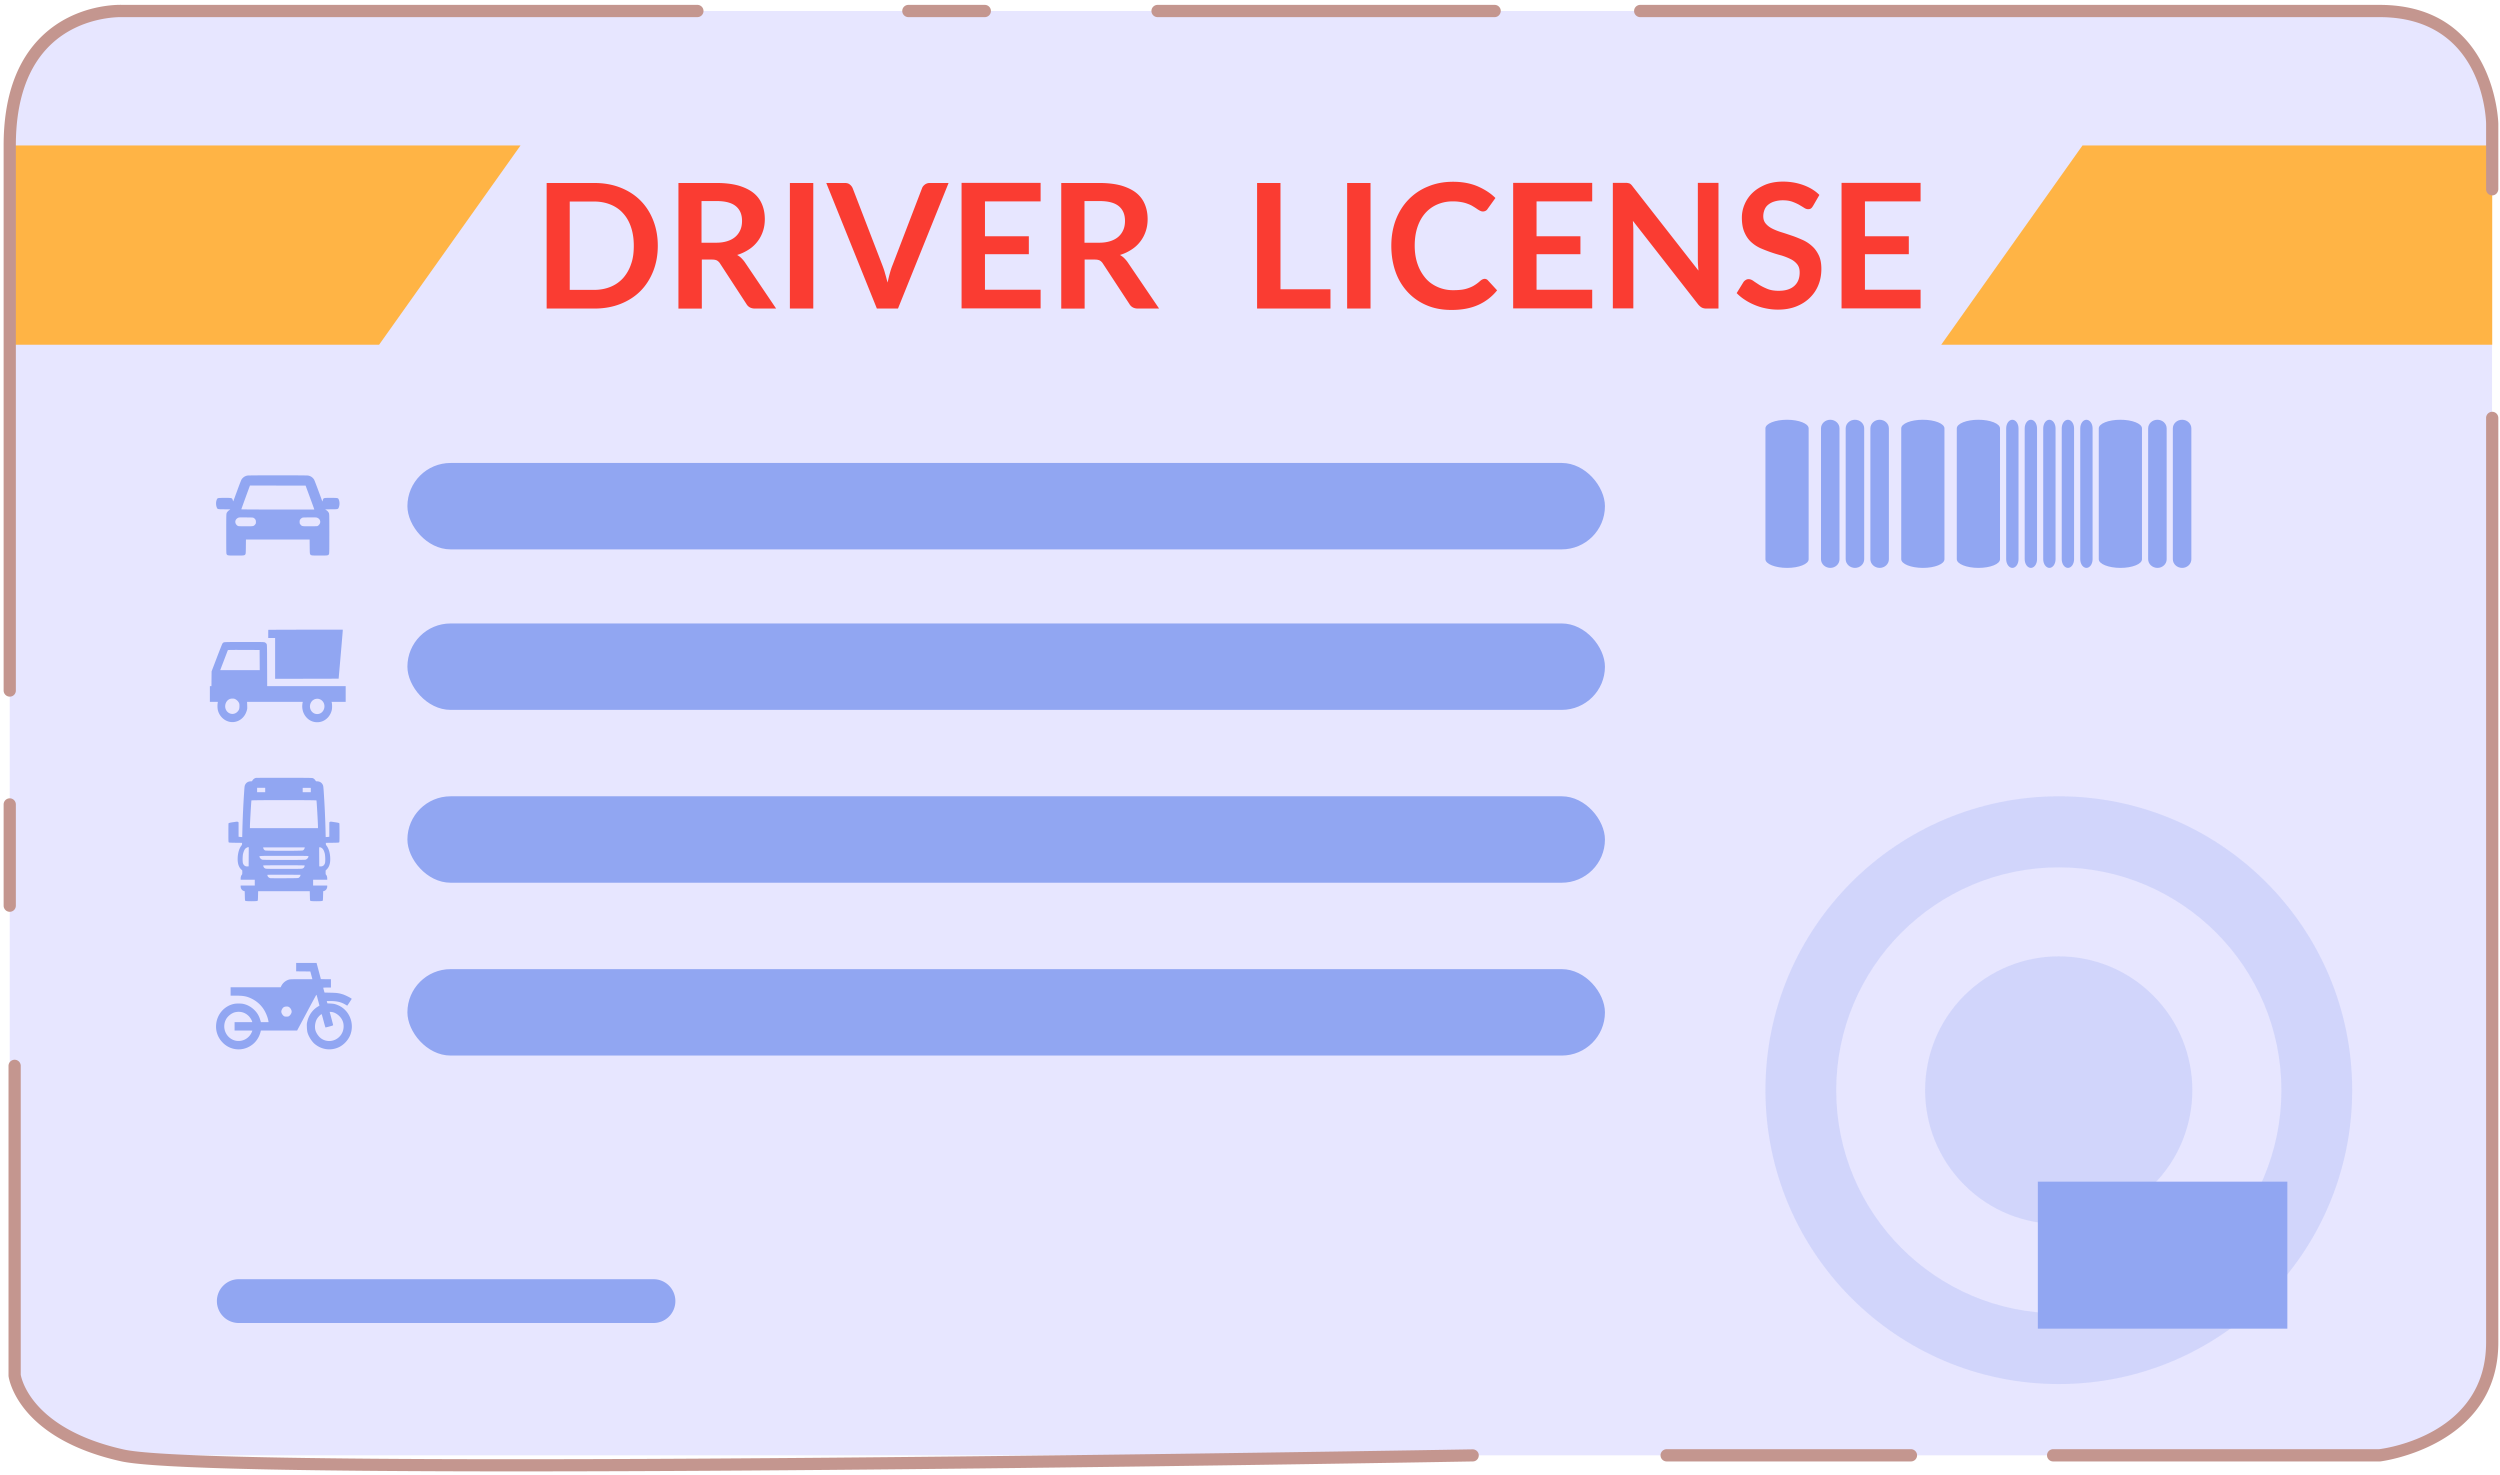<svg width="405" height="239" fill="none" xmlns="http://www.w3.org/2000/svg"><path d="M385.46 235.762H19.83c-10.08 0-18.252-8.187-18.252-18.284V20.068C1.578 9.971 9.75 1.783 19.83 1.783h365.63c10.08 0 18.253 8.188 18.253 18.285v197.41c.024 10.097-8.149 18.284-18.253 18.284z" fill="#E7E6FF"/><path fill-rule="evenodd" clip-rule="evenodd" d="M41.425 126.024a.972.972 0 00-.56.462c-.035.073-.074.088-.222.088-.417 0-.757.204-.93.557-.088.183-.1.276-.165 1.237-.14 2.095-.24 4.265-.284 6.148l-.026 1.084h-.12c-.066 0-.198-.011-.294-.024l-.174-.025v-2.332l-.094-.065c-.089-.06-.132-.059-.666.022-.697.105-.838.141-.867.22-.013.034-.023.726-.023 1.539 0 1.325.006 1.482.062 1.53.048.042.289.056 1.106.065l1.044.012v.158c0 .121-.029.195-.126.32-.365.469-.585 1.282-.586 2.167 0 .723.182 1.266.548 1.633l.202.202v.313c0 .244-.014.324-.062.366-.11.096-.199.357-.2.591v.225h2.287v.938h-2.288l.001.166c.002.336.224.641.525.722l.13.035.02.753c.017.687.025.758.091.808.107.081 1.848.081 1.955 0 .066-.05.074-.121.091-.811l.019-.755h8.362l.019.755c.017.69.025.761.091.811.107.081 1.848.081 1.955 0 .066-.05.074-.121.091-.808l.02-.753.13-.035c.301-.081.523-.386.525-.722v-.166h-2.287v-.938h2.288l-.001-.225c-.001-.234-.09-.495-.2-.591-.048-.042-.062-.122-.062-.366v-.313l.202-.202c.366-.367.548-.91.548-1.633 0-.885-.22-1.698-.586-2.167-.097-.125-.127-.199-.127-.32v-.158l1.045-.012c.817-.009 1.058-.023 1.106-.065.056-.048.062-.205.062-1.53 0-.813-.01-1.505-.023-1.539-.029-.079-.17-.115-.867-.22-.534-.081-.577-.082-.666-.022l-.094.065v2.332l-.174.025a2.737 2.737 0 01-.294.024h-.12l-.026-1.084a147.077 147.077 0 00-.284-6.148c-.064-.961-.077-1.054-.166-1.237-.172-.353-.512-.557-.93-.557-.157 0-.186-.013-.233-.107a1.036 1.036 0 00-.398-.387c-.126-.069-.32-.073-4.669-.079-2.495-.004-4.58.007-4.631.023zm1.538 1.957v.351H41.65v-.703h1.313v.352zm7.387 0v.351h-1.313v-.703h1.313v.352zm.919 1.69c.035.102.243 3.728.243 4.239v.245H40.488v-.245c.001-.511.21-4.137.244-4.239.024-.072 10.514-.072 10.538 0zm-10.978 9.124l-.01 1.553-.185.012c-.362.024-.618-.156-.738-.52-.077-.232-.066-1.173.018-1.524.081-.343.223-.67.354-.816.114-.126.359-.256.486-.257l.085-.001-.01 1.553zm11.7-1.493c.292.127.477.411.617.95.097.372.118 1.334.034 1.588-.12.364-.376.544-.738.52l-.185-.012-.01-1.553c-.01-1.542-.01-1.553.067-1.553.042 0 .14.027.216.06zm-2.64.086a.584.584 0 01-.3.386c-.184.08-5.918.08-6.103 0a.584.584 0 01-.3-.386l-.024-.107h6.752l-.024.107zm.624 1.32c0 .218-.234.493-.48.564-.191.055-6.799.055-6.99 0a.716.716 0 01-.429-.376c-.108-.27-.469-.248 3.924-.248 3.545 0 3.975.007 3.975.06zm-.618 1.504c.013.023-.012.118-.056.213a.47.47 0 01-.24.253c-.157.079-.208.08-3.061.08-2.853 0-2.904-.001-3.06-.08a.47.47 0 01-.24-.253c-.045-.095-.07-.19-.057-.213.016-.027 1.116-.04 3.357-.04 2.24 0 3.34.013 3.357.04zm-.687 1.601c-.015.12-.11.262-.247.369-.101.079-.15.081-2.285.093-1.2.006-2.254.001-2.343-.013-.195-.029-.406-.209-.452-.384-.018-.068-.025-.136-.016-.153.008-.016 1.217-.025 2.685-.019l2.67.01-.012.097zm-5.199-39.778c-.01.01-.018.313-.018.672v.653h1.117v6.61l5.146-.012 5.145-.012.33-3.783c.182-2.08.332-3.868.334-3.973l.002-.19-6.019.008c-3.31.004-6.027.016-6.037.027zm-7.22 2.028a.63.63 0 00-.218.192c-.047.072-.46 1.115-.92 2.319l-.834 2.187-.013 1.197-.012 1.196H34v2.553h1.294l-.032.216c-.053.354-.032.887.047 1.177.32 1.177 1.4 1.975 2.533 1.873.983-.088 1.796-.775 2.113-1.785.106-.338.113-.405.092-.923l-.022-.558h9.025l-.03.148c-.175.892.068 1.777.66 2.403a2.295 2.295 0 001.765.742c1.09-.016 2.03-.821 2.303-1.969.07-.295.067-.981-.005-1.222l-.03-.102H56v-2.553H43.283l-.012-3.369c-.011-3.327-.012-3.371-.1-3.498a.808.808 0 00-.237-.209c-.136-.074-.383-.079-3.348-.078-2.592.002-3.227.014-3.335.063zm5.817 2.864l.011 1.629h-6.404l.068-.171c.037-.094.31-.806.606-1.584l.56-1.47c.018-.045.558-.055 2.585-.045l2.563.011.01 1.63zm-4.042 6.293c.241.095.517.336.643.563.108.195.122.264.122.607 0 .451-.072.65-.335.92-.566.582-1.511.403-1.86-.353-.3-.651.01-1.486.64-1.722.216-.082.6-.088.79-.015zm13.957.143c1.033.642.592 2.32-.608 2.312-.939-.006-1.48-1.101-.956-1.938.329-.527 1.043-.698 1.564-.374zM40.08 77.04a1.42 1.42 0 00-.968.669c-.05.085-.356.874-.678 1.753l-.623 1.695c-.033.089-.041.08-.1-.123-.113-.38-.102-.378-1.284-.378-1.089 0-1.181.015-1.272.2-.197.4-.207.934-.026 1.382.103.255.164.268 1.223.268.518 0 .942.014.942.032 0 .018-.043.052-.095.076-.18.08-.408.32-.48.501-.066.17-.07.386-.07 3.379 0 2.987.005 3.204.069 3.297.14.204.176.209 1.515.209s1.375-.005 1.516-.209c.06-.088.07-.228.08-1.245l.013-1.147h10.316l.012 1.147c.011 1.017.02 1.157.081 1.245.14.204.177.209 1.516.209 1.338 0 1.375-.005 1.515-.209.065-.093.069-.31.069-3.297 0-2.993-.005-3.21-.07-3.379a1.11 1.11 0 00-.48-.501c-.052-.024-.095-.058-.095-.076 0-.017.424-.032.942-.032 1.059 0 1.12-.013 1.223-.268.18-.448.171-.983-.026-1.382-.09-.185-.183-.2-1.272-.2-1.183 0-1.17-.003-1.284.379l-.064.219-.05-.135c-.607-1.68-1.216-3.29-1.287-3.41a1.413 1.413 0 00-.978-.67c-.283-.052-9.515-.051-9.83 0zm10.11 3.482c.374 1.017.69 1.888.702 1.936l.023.087h-5.91c-3.672 0-5.911-.014-5.911-.037 0-.028 1.194-3.308 1.365-3.75l.041-.105 4.505.01 4.505.01.68 1.849zm-9.056 3.406c.24.162.326.327.326.623 0 .233-.012.275-.121.408-.248.302-.248.302-1.502.302-.613 0-1.163-.013-1.222-.03-.166-.045-.37-.245-.443-.434-.138-.356.01-.71.376-.896.171-.087.192-.088 1.311-.077 1.13.011 1.139.012 1.275.104zm10.32-.025c.363.183.512.538.374.894-.073.189-.277.389-.443.434-.059.017-.609.03-1.222.03-1.254 0-1.254 0-1.502-.302-.109-.133-.121-.175-.121-.408 0-.212.017-.284.096-.397a.852.852 0 01.412-.305c.043-.014.563-.027 1.156-.03 1.044-.003 1.082 0 1.25.084z" fill="#91A6F2"/><path opacity=".25" d="M333.527 129C307.274 129 286 150.311 286 176.61c0 26.298 21.274 47.609 47.527 47.609s47.527-21.311 47.527-47.609c0-26.299-21.274-47.61-47.527-47.61zm0 83.757c-19.912 0-36.06-16.176-36.06-36.123s16.148-36.122 36.06-36.122c19.912 0 36.06 16.175 36.06 36.122s-16.148 36.123-36.06 36.123z" fill="#91A6F2"/><path opacity=".25" d="M348.82 191.945c8.453-8.468 8.453-22.197 0-30.665s-22.158-8.468-30.612 0c-8.453 8.468-8.453 22.197 0 30.665 8.454 8.467 22.159 8.468 30.612 0z" fill="#91A6F2"/><path d="M286 90.591V69.4c0-.773 1.566-1.399 3.5-1.399s3.5.626 3.5 1.4v21.2c0 .774-1.566 1.4-3.5 1.4-1.934-.01-3.5-.636-3.5-1.409zm22 0V69.4c0-.773 1.566-1.399 3.5-1.399s3.5.626 3.5 1.4v21.2c0 .774-1.566 1.4-3.5 1.4-1.934-.01-3.5-.636-3.5-1.409zm32 0V69.4c0-.773 1.566-1.399 3.5-1.399s3.5.626 3.5 1.4v21.2c0 .774-1.566 1.4-3.5 1.4-1.934-.01-3.5-.636-3.5-1.409zm-23 0V69.4c0-.773 1.566-1.399 3.5-1.399s3.5.626 3.5 1.4v21.2c0 .774-1.566 1.4-3.5 1.4-1.934-.01-3.5-.636-3.5-1.409zm-22 0V69.4c0-.773.671-1.399 1.5-1.399s1.5.626 1.5 1.4v21.2c0 .774-.671 1.4-1.5 1.4-.829-.01-1.5-.636-1.5-1.409zm4 0V69.4c0-.773.671-1.399 1.5-1.399s1.5.626 1.5 1.4v21.2c0 .774-.671 1.4-1.5 1.4-.829-.01-1.5-.636-1.5-1.409zm4 0V69.4c0-.773.671-1.399 1.5-1.399s1.5.626 1.5 1.4v21.2c0 .774-.671 1.4-1.5 1.4-.829-.01-1.5-.636-1.5-1.409zm45 0V69.4c0-.773.671-1.399 1.5-1.399s1.5.626 1.5 1.4v21.2c0 .774-.671 1.4-1.5 1.4-.829-.01-1.5-.636-1.5-1.409zm4 0V69.4c0-.773.671-1.399 1.5-1.399s1.5.626 1.5 1.4v21.2c0 .774-.671 1.4-1.5 1.4-.829-.01-1.5-.636-1.5-1.409zm-27 0V69.4c0-.773.448-1.399 1-1.399s1 .626 1 1.4v21.2c0 .774-.448 1.4-1 1.4-.552-.01-1-.636-1-1.409zm3 0V69.4c0-.773.448-1.399 1-1.399s1 .626 1 1.4v21.2c0 .774-.448 1.4-1 1.4-.552-.01-1-.636-1-1.409zm3 0V69.4c0-.773.448-1.399 1-1.399s1 .626 1 1.4v21.2c0 .774-.448 1.4-1 1.4-.552-.01-1-.636-1-1.409zm3 0V69.4c0-.773.448-1.399 1-1.399s1 .626 1 1.4v21.2c0 .774-.448 1.4-1 1.4-.552-.01-1-.636-1-1.409zm3 0V69.4c0-.773.448-1.399 1-1.399s1 .626 1 1.4v21.2c0 .774-.448 1.4-1 1.4-.552-.01-1-.636-1-1.409z" fill="#91A6F2"/><path d="M337.363 23.566l-22.884 32.278h89.258V23.566h-66.374zm-253.04 0H1.578v32.278h59.836l22.909-32.278z" fill="#FFB445"/><path d="M106.563 39.816c0 1.489-.247 2.854-.743 4.119-.495 1.24-1.188 2.332-2.08 3.225-.892.893-1.981 1.588-3.244 2.084-1.263.496-2.675.744-4.21.744h-7.728V29.645h7.727c1.536 0 2.948.248 4.211.744 1.263.496 2.352 1.19 3.244 2.084.892.893 1.585 1.96 2.08 3.225.496 1.265.743 2.63.743 4.118zm-3.888 0c0-1.116-.149-2.108-.446-3.002-.297-.893-.718-1.637-1.288-2.257-.544-.62-1.238-1.092-2.03-1.414-.793-.323-1.685-.496-2.675-.496h-3.938v14.315h3.938c.99 0 1.882-.174 2.674-.497a5.555 5.555 0 002.031-1.414 6.482 6.482 0 001.288-2.257c.322-.869.446-1.861.446-2.977zm23.058 10.172h-3.418c-.644 0-1.114-.248-1.412-.769l-4.235-6.5a1.473 1.473 0 00-.52-.52c-.198-.1-.47-.15-.842-.15h-1.61v7.94h-3.789V29.644h6.192c1.387 0 2.551.148 3.541.421.991.298 1.808.695 2.427 1.191a4.597 4.597 0 011.387 1.86c.297.72.446 1.514.446 2.383 0 .694-.099 1.34-.297 1.935a5.574 5.574 0 01-.867 1.662 5.52 5.52 0 01-1.412 1.315 7.483 7.483 0 01-1.907.893c.248.149.471.298.669.496.198.199.396.422.57.67l5.077 7.517zm-9.709-10.668c.719 0 1.338-.099 1.858-.273.52-.173.966-.421 1.312-.744.347-.322.595-.695.768-1.116.174-.422.248-.893.248-1.414 0-1.043-.347-1.836-1.016-2.382-.668-.546-1.708-.819-3.12-.819h-2.427v6.748h2.377zm15.727 10.668h-3.789V29.645h3.789v20.343zm21.918-20.343l-8.197 20.343h-3.418l-8.198-20.343h3.022c.322 0 .594.074.792.248.198.148.372.372.471.62l4.78 12.405c.148.397.322.843.446 1.34.148.47.272.992.421 1.513.123-.521.222-1.017.371-1.514.124-.471.273-.918.446-1.34l4.755-12.404c.074-.223.223-.422.446-.596a1.3 1.3 0 01.817-.273h3.046zm5.895 3.002v5.631h7.108v2.903h-7.108v5.756h9.015v3.027h-12.805V29.62h12.805v3.002h-9.015v.025zm28.209 17.341h-3.418c-.644 0-1.114-.248-1.411-.769l-4.26-6.5a1.49 1.49 0 00-.52-.52c-.199-.1-.471-.15-.843-.15h-1.609v7.94h-3.79V29.644h6.192c1.387 0 2.551.148 3.542.421.99.298 1.808.695 2.427 1.191a4.597 4.597 0 011.387 1.86c.297.72.446 1.514.446 2.383 0 .694-.1 1.34-.298 1.935a5.574 5.574 0 01-.867 1.662 5.531 5.531 0 01-1.411 1.315 7.133 7.133 0 01-1.907.893c.247.149.47.298.668.496.199.199.397.422.57.67l5.102 7.517zm-9.709-10.668c.719 0 1.338-.099 1.858-.273.52-.173.966-.421 1.313-.744.346-.322.594-.695.767-1.116.174-.422.248-.893.248-1.414 0-1.043-.347-1.836-1.015-2.382-.669-.546-1.709-.819-3.121-.819h-2.427v6.748h2.377zm37.472 7.542v3.126h-11.888V29.645h3.79v17.217h8.098zm6.489 3.126h-3.789V29.645h3.789v20.343zm18.476-4.813c.198 0 .396.075.545.248l1.486 1.613a8.156 8.156 0 01-3.047 2.357c-1.213.546-2.65.819-4.334.819-1.51 0-2.873-.248-4.061-.77a8.817 8.817 0 01-3.071-2.158 9.328 9.328 0 01-1.957-3.3c-.446-1.265-.669-2.679-.669-4.168 0-1.538.248-2.927.719-4.192.495-1.266 1.164-2.357 2.055-3.275a9.062 9.062 0 013.17-2.134c1.239-.52 2.576-.769 4.062-.769 1.486 0 2.799.248 3.938.72 1.139.496 2.13 1.116 2.922 1.91l-1.263 1.761a.85.85 0 01-.297.298.908.908 0 01-.495.124c-.149 0-.297-.05-.446-.124a3.673 3.673 0 01-.495-.298 9.45 9.45 0 00-.62-.397 4.161 4.161 0 00-.817-.397 5.474 5.474 0 00-1.065-.297 7.658 7.658 0 00-1.412-.124c-.916 0-1.733.173-2.501.496a5.506 5.506 0 00-1.957 1.414c-.544.62-.965 1.365-1.263 2.258-.297.893-.445 1.885-.445 3.026 0 1.142.173 2.159.495 3.052a6.944 6.944 0 001.313 2.258c.544.62 1.213 1.067 1.956 1.389.743.322 1.56.496 2.427.496.52 0 .991-.025 1.387-.074a5.1 5.1 0 001.139-.273c.347-.124.694-.273.991-.471.322-.199.619-.422.941-.72.099-.074.198-.149.297-.198.149-.05.248-.1.372-.1zm8.421-12.528v5.631h7.108v2.903h-7.108v5.756h9.015v3.027h-12.805V29.62h12.805v3.002h-9.015v.025zm29.472-3.002v20.343h-1.932c-.297 0-.545-.05-.743-.148-.198-.1-.396-.273-.594-.497l-10.601-13.57c.05.62.075 1.19.075 1.711v12.48h-3.319V29.62h1.981c.149 0 .298 0 .421.025.124.024.223.05.298.074a.9.9 0 01.247.174c.075.074.174.173.273.322l10.649 13.62a314.76 314.76 0 00-.074-.967c-.025-.323-.025-.62-.025-.893V29.62h3.344v.025zm15.33 3.696c-.123.199-.223.347-.346.422-.124.1-.273.124-.471.124-.198 0-.421-.074-.644-.223-.223-.15-.495-.298-.817-.497a7.885 7.885 0 00-1.115-.496c-.421-.148-.941-.223-1.51-.223a4.67 4.67 0 00-1.387.199 2.885 2.885 0 00-.991.52 1.94 1.94 0 00-.594.82c-.124.322-.199.67-.199 1.041 0 .472.124.869.397 1.191.272.323.619.596 1.065.819.445.223.941.422 1.51.595.57.174 1.14.372 1.734.57.594.2 1.164.447 1.734.695a5.79 5.79 0 011.511 1.018c.445.397.792.918 1.064 1.488.273.596.397 1.315.397 2.159 0 .918-.149 1.786-.471 2.58a5.915 5.915 0 01-1.387 2.084c-.594.595-1.337 1.067-2.204 1.414-.867.347-1.857.521-2.997.521a9.754 9.754 0 01-1.907-.198 8.98 8.98 0 01-1.808-.546 9.061 9.061 0 01-1.61-.844 7.351 7.351 0 01-1.337-1.091l1.115-1.811a1.16 1.16 0 01.371-.323.792.792 0 01.471-.124c.223 0 .495.1.767.298.273.198.595.397.966.645.372.223.818.446 1.313.645.495.198 1.09.297 1.808.297 1.065 0 1.907-.248 2.501-.769.595-.52.892-1.24.892-2.208 0-.546-.124-.967-.396-1.315a3.051 3.051 0 00-1.065-.843 9.586 9.586 0 00-1.511-.596 22.48 22.48 0 01-1.709-.52 24.329 24.329 0 01-1.709-.67 5.773 5.773 0 01-1.511-1.018c-.445-.421-.792-.942-1.065-1.587-.272-.645-.396-1.415-.396-2.333 0-.744.149-1.463.446-2.158a5.578 5.578 0 011.288-1.86c.569-.546 1.263-.968 2.08-1.316.817-.322 1.759-.496 2.848-.496 1.189 0 2.304.199 3.319.57 1.015.373 1.882.894 2.576 1.589l-1.016 1.761zm8.396-.694v5.631h7.108v2.903h-7.108v5.756h9.015v3.027h-12.804V29.62h12.804v3.002h-9.015v.025z" fill="#FA3C32"/><path d="M105.87 214.327H38.678a3.544 3.544 0 01-3.541-3.548 3.544 3.544 0 013.541-3.548h67.192a3.544 3.544 0 013.541 3.548 3.544 3.544 0 01-3.541 3.548zm264.68-22.899h-40.419v23.817h40.419v-23.817z" fill="#91A6F2"/><path d="M309.575 236.755h-39.577a.995.995 0 01-.991-.993c0-.545.446-.992.991-.992h39.577c.545 0 .99.447.99.992a.994.994 0 01-.99.993zm75.959 0h-52.926a.995.995 0 01-.991-.993c0-.545.446-.992.991-.992h52.802c1.238-.149 17.337-2.456 17.337-17.292V67.702c0-.545.446-.992.99-.992.545 0 .991.447.991.993v149.775c0 16.87-18.946 19.252-19.12 19.277h-.074zm18.203-205.101a.994.994 0 01-.99-.992V20.068c0-.695-.446-17.292-17.263-17.292H265.713a.994.994 0 01-.99-.993c0-.545.445-.992.99-.992h119.771c18.773 0 19.244 19.079 19.244 19.252v10.594c-.025.57-.446 1.017-.991 1.017zM242.135 2.776h-54.61a.995.995 0 01-.991-.993c0-.545.446-.992.991-.992h54.61c.545 0 .991.447.991.992-.025.546-.446.993-.991.993zm-82.596 0h-12.383a.995.995 0 01-.991-.993c0-.545.446-.992.991-.992h12.383c.545 0 .991.447.991.992a.995.995 0 01-.991.993zM1.578 112.856a.995.995 0 01-.99-.993V23.566c0-7.815 2.104-13.794 6.29-17.788C12.326.593 19.286.766 19.855.79h93.123c.545 0 .99.447.99.992a.994.994 0 01-.99.993H19.781c-.074 0-6.637-.248-11.566 4.466-3.74 3.572-5.647 9.08-5.647 16.324v88.297a.98.98 0 01-.99.993zm0 34.857a.994.994 0 01-.99-.992v-16.399c0-.546.445-.993.99-.993.545 0 .99.447.99.993v16.399a.994.994 0 01-.99.992zm82.547 90.654c-32.643 0-58.994-.397-64.517-1.637C2.89 233.009 1.429 223.333 1.38 222.911v-50.239c0-.546.445-.993.99-.993.545 0 .991.447.991.993v50.041c.149.793 1.907 8.807 16.693 12.107 15.924 3.547 216.484 0 218.515-.025.545 0 .991.422.991.967 0 .546-.421.993-.966.993-5.449.099-91.612 1.612-154.47 1.612z" fill="#C4968F"/><path fill-rule="evenodd" clip-rule="evenodd" d="M51.335 156.186c.026.102.182.684.345 1.293.164.609.297 1.116.297 1.127 0 .012.368.021.818.021h.816v1.357h-.623c-.343 0-.623.015-.623.033 0 .018.046.2.101.405l.1.372 1.007.025c1.03.026 1.316.065 1.966.265.309.096 1.166.51 1.338.647l.106.084-.359.551c-.197.303-.363.551-.37.551-.005 0-.142-.078-.302-.174-.674-.4-1.376-.57-2.362-.57h-.657l.053.186.054.186.49.027c.556.031.783.082 1.244.279 1.791.763 2.681 2.881 1.994 4.745-.329.892-1.103 1.718-1.957 2.089-1.315.57-2.738.353-3.854-.587-.467-.393-.979-1.224-1.152-1.868-.04-.149-.08-.511-.092-.832-.02-.511-.01-.613.09-1.004.247-.975.853-1.815 1.665-2.308l.286-.174-.125-.468a408.04 408.04 0 01-.24-.9c-.09-.338-.125-.418-.161-.367a275.45 275.45 0 00-1.57 2.916l-1.525 2.852h-5.87l-.047.186a3.863 3.863 0 01-.667 1.416c-.698.951-1.932 1.527-3.1 1.445a3.576 3.576 0 01-2.435-1.158 3.65 3.65 0 01-1.008-2.743c.094-1.699 1.273-3.109 2.89-3.458.388-.084 1.136-.084 1.526 0 .64.137 1.26.476 1.754.957.487.474.77.944.976 1.615l.117.383h1.241l-.027-.164c-.114-.686-.492-1.567-.92-2.144a4.886 4.886 0 00-1.744-1.47c-.789-.401-1.352-.513-2.586-.513h-.876v-1.357h8.106l.128-.252a2.02 2.02 0 011.248-1.002c.163-.044.645-.058 1.99-.059h1.774l-.03-.121c-.016-.066-.09-.347-.165-.623l-.136-.504-1.147-.012-1.147-.011V156h3.308l.049.186zm-5.395 6.996c-.186.128-.37.475-.37.698 0 .214.16.515.36.677.15.121.193.133.479.133s.33-.012.48-.133c.195-.159.358-.462.358-.665 0-.299-.225-.656-.494-.784-.202-.095-.623-.057-.813.074zm-7.83.794c-.58.124-1.248.656-1.524 1.212a2.404 2.404 0 00.607 2.924c1.163.971 2.941.548 3.568-.849.067-.149.122-.282.122-.295 0-.013-.648-.023-1.44-.023h-1.44v-1.357h2.876l-.06-.173c-.086-.249-.329-.619-.544-.831-.588-.575-1.336-.785-2.165-.608zm15.35.156c.11.385.49 1.827.503 1.91.012.071-.07.106-.603.254-.34.095-.628.162-.641.149a19.113 19.113 0 01-.296-1.042 58.674 58.674 0 00-.295-1.077c-.042-.113-.48.283-.733.663-.33.497-.46 1.342-.295 1.915.158.547.603 1.144 1.056 1.414 1.499.894 3.4-.135 3.506-1.898.043-.705-.178-1.288-.681-1.803-.403-.413-.944-.679-1.4-.689l-.18-.004.06.208z" fill="#91A6F2"/><rect x="66" y="157" width="194" height="14" rx="7" fill="#91A6F2"/><rect x="66" y="129" width="194" height="14" rx="7" fill="#91A6F2"/><rect x="66" y="101" width="194" height="14" rx="7" fill="#91A6F2"/><rect x="66" y="75" width="194" height="14" rx="7" fill="#91A6F2"/></svg>